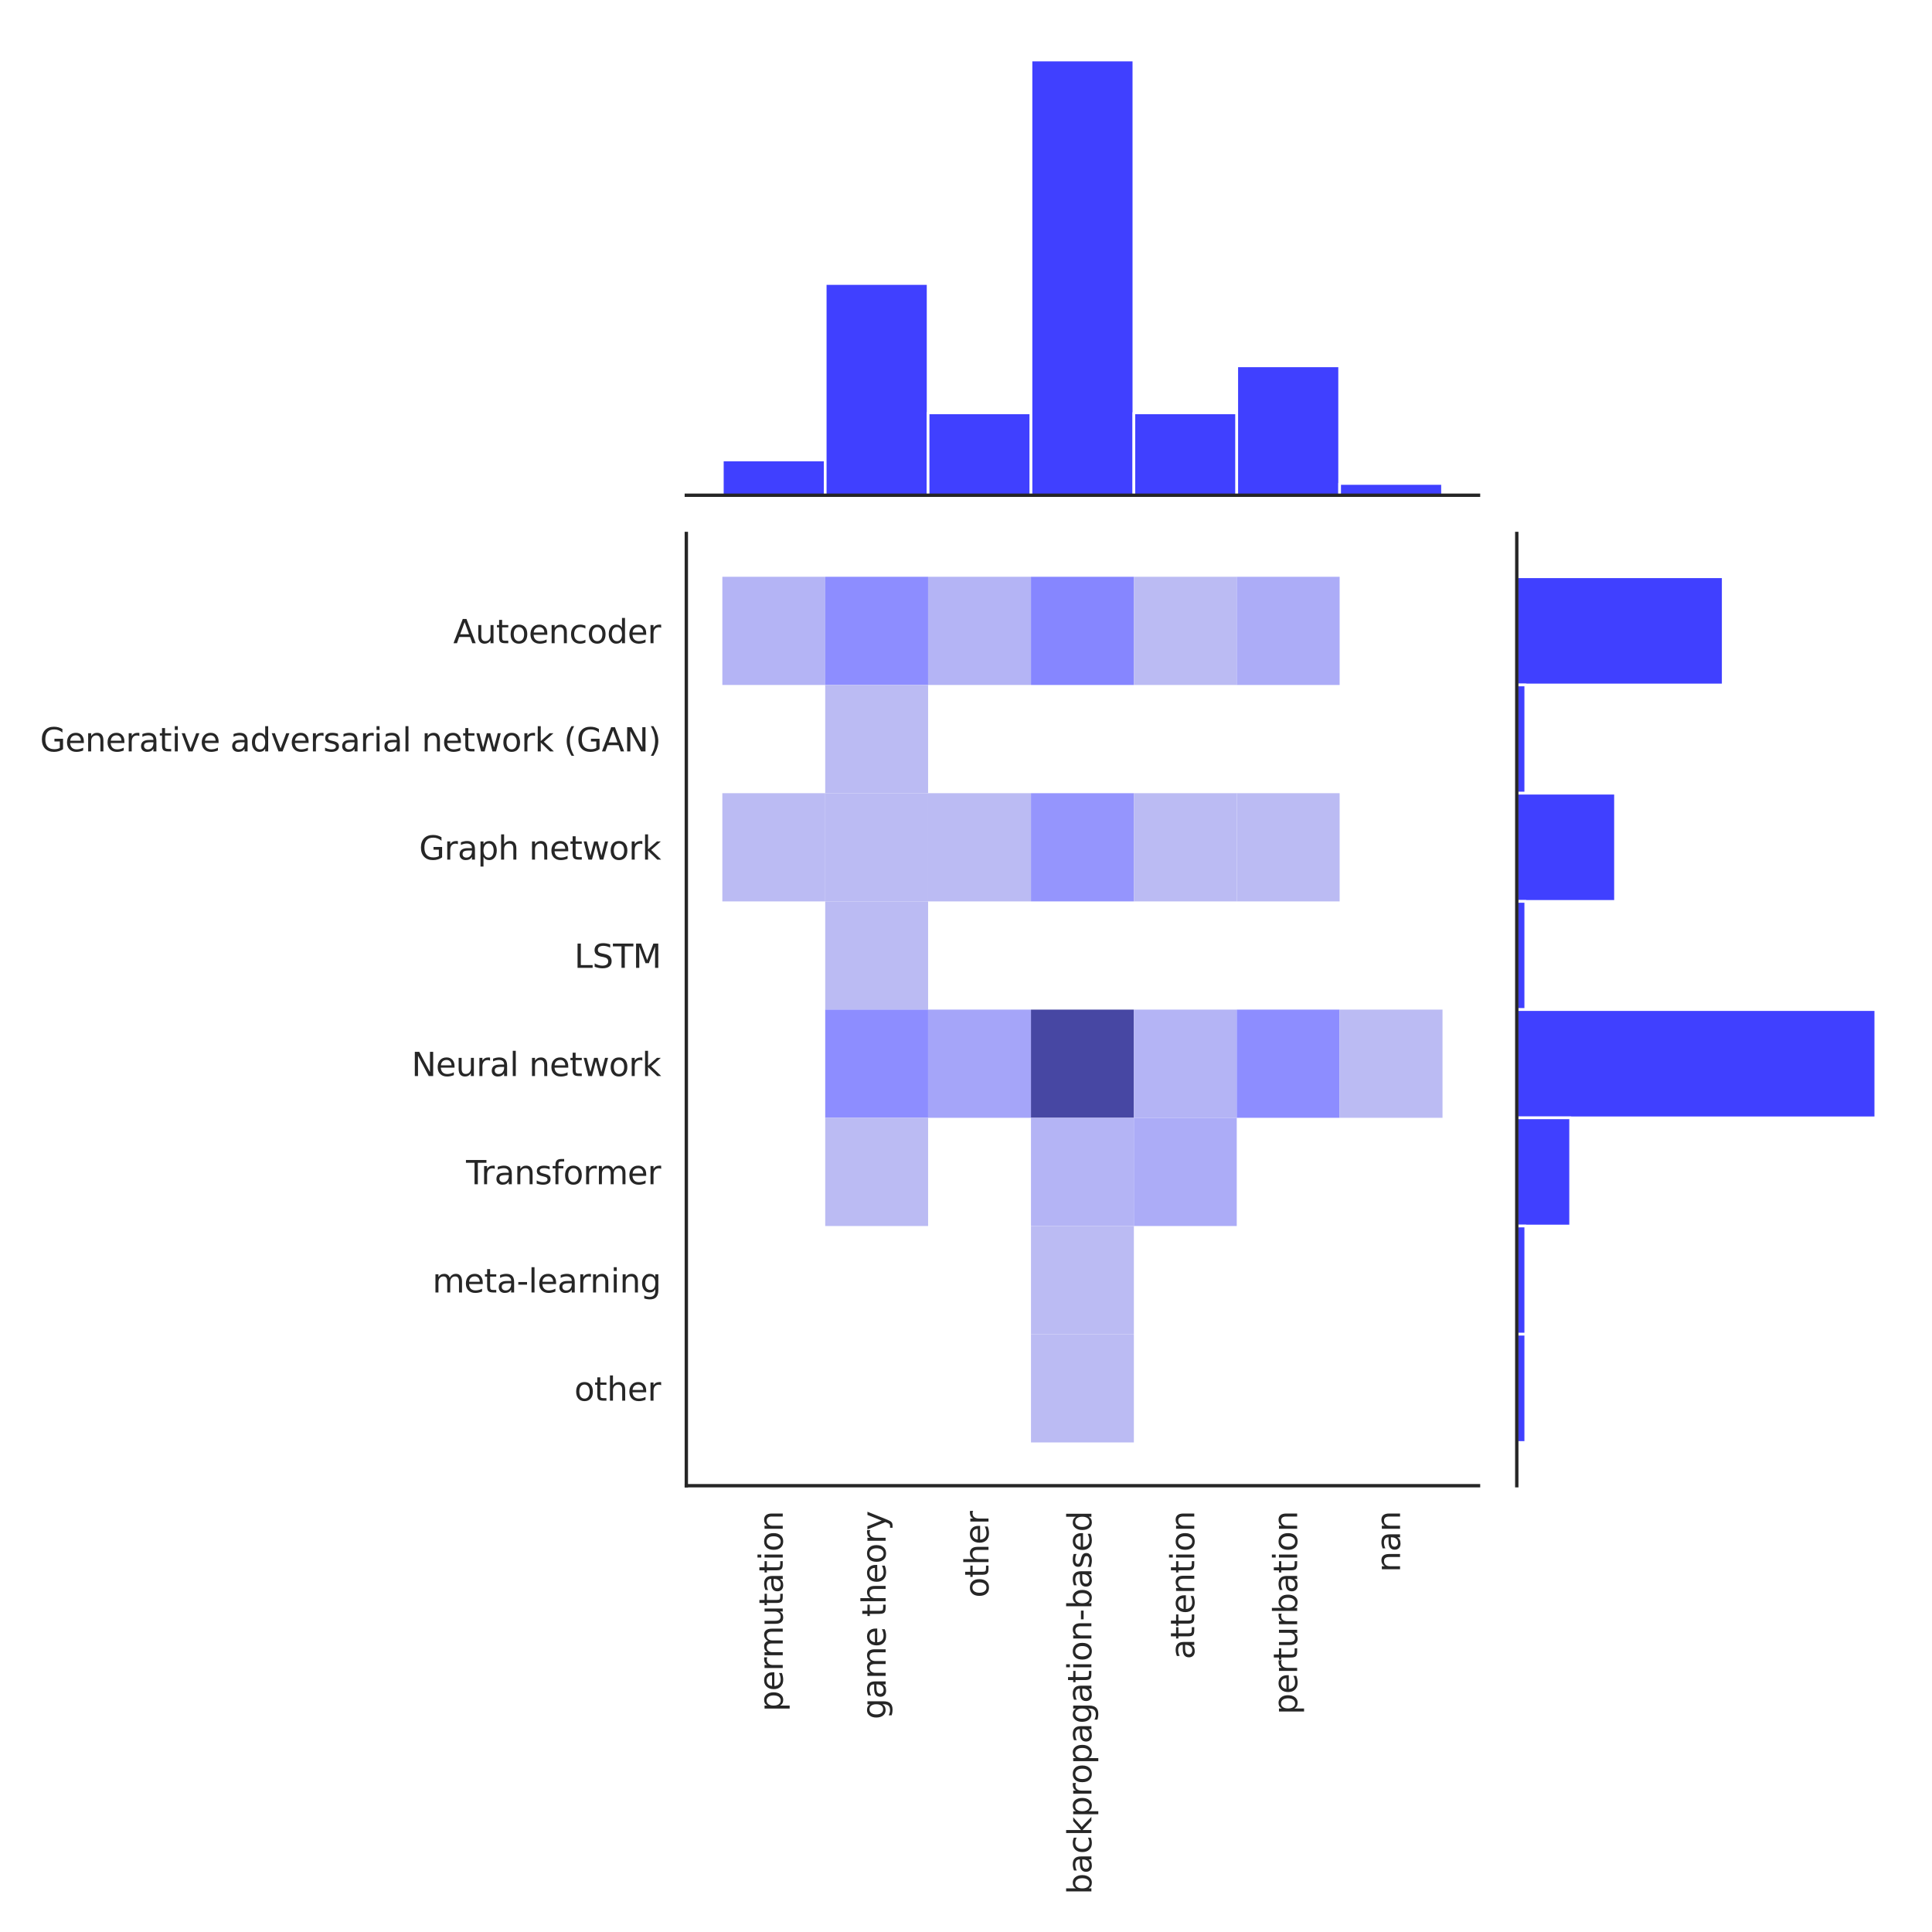 <?xml version="1.0" encoding="utf-8" standalone="no"?>
<!DOCTYPE svg PUBLIC "-//W3C//DTD SVG 1.1//EN"
  "http://www.w3.org/Graphics/SVG/1.1/DTD/svg11.dtd">
<svg xmlns:xlink="http://www.w3.org/1999/xlink" width="720pt" height="720pt" viewBox="0 0 720 720" xmlns="http://www.w3.org/2000/svg" version="1.1">
 <defs>
  <style type="text/css">*{stroke-linejoin: round; stroke-linecap: butt}</style>
 </defs>
 <g id="figure_1">
  <g id="patch_1">
   <path d="M 0 720 
L 720 720 
L 720 0 
L 0 0 
z
" style="fill: #ffffff"/>
  </g>
  <g id="axes_1">
   <g id="patch_2">
    <path d="M 255.776 553.684 
L 551.003 553.684 
L 551.003 198.817 
L 255.776 198.817 
z
" style="fill: #ffffff"/>
   </g>
   <g id="matplotlib.axis_1">
    <g id="xtick_1">
     <g id="text_1">
      <!-- permutation -->
      <g style="fill: #262626" transform="translate(291.705 637.864) rotate(-90) scale(0.121 -0.121)">
       <defs>
        <path id="DejaVuSans-70" d="M 1159 525 
L 1159 -1331 
L 581 -1331 
L 581 3500 
L 1159 3500 
L 1159 2969 
Q 1341 3281 1617 3432 
Q 1894 3584 2278 3584 
Q 2916 3584 3314 3078 
Q 3713 2572 3713 1747 
Q 3713 922 3314 415 
Q 2916 -91 2278 -91 
Q 1894 -91 1617 61 
Q 1341 213 1159 525 
z
M 3116 1747 
Q 3116 2381 2855 2742 
Q 2594 3103 2138 3103 
Q 1681 3103 1420 2742 
Q 1159 2381 1159 1747 
Q 1159 1113 1420 752 
Q 1681 391 2138 391 
Q 2594 391 2855 752 
Q 3116 1113 3116 1747 
z
" transform="scale(0.016)"/>
        <path id="DejaVuSans-65" d="M 3597 1894 
L 3597 1613 
L 953 1613 
Q 991 1019 1311 708 
Q 1631 397 2203 397 
Q 2534 397 2845 478 
Q 3156 559 3463 722 
L 3463 178 
Q 3153 47 2828 -22 
Q 2503 -91 2169 -91 
Q 1331 -91 842 396 
Q 353 884 353 1716 
Q 353 2575 817 3079 
Q 1281 3584 2069 3584 
Q 2775 3584 3186 3129 
Q 3597 2675 3597 1894 
z
M 3022 2063 
Q 3016 2534 2758 2815 
Q 2500 3097 2075 3097 
Q 1594 3097 1305 2825 
Q 1016 2553 972 2059 
L 3022 2063 
z
" transform="scale(0.016)"/>
        <path id="DejaVuSans-72" d="M 2631 2963 
Q 2534 3019 2420 3045 
Q 2306 3072 2169 3072 
Q 1681 3072 1420 2755 
Q 1159 2438 1159 1844 
L 1159 0 
L 581 0 
L 581 3500 
L 1159 3500 
L 1159 2956 
Q 1341 3275 1631 3429 
Q 1922 3584 2338 3584 
Q 2397 3584 2469 3576 
Q 2541 3569 2628 3553 
L 2631 2963 
z
" transform="scale(0.016)"/>
        <path id="DejaVuSans-6d" d="M 3328 2828 
Q 3544 3216 3844 3400 
Q 4144 3584 4550 3584 
Q 5097 3584 5394 3201 
Q 5691 2819 5691 2113 
L 5691 0 
L 5113 0 
L 5113 2094 
Q 5113 2597 4934 2840 
Q 4756 3084 4391 3084 
Q 3944 3084 3684 2787 
Q 3425 2491 3425 1978 
L 3425 0 
L 2847 0 
L 2847 2094 
Q 2847 2600 2669 2842 
Q 2491 3084 2119 3084 
Q 1678 3084 1418 2786 
Q 1159 2488 1159 1978 
L 1159 0 
L 581 0 
L 581 3500 
L 1159 3500 
L 1159 2956 
Q 1356 3278 1631 3431 
Q 1906 3584 2284 3584 
Q 2666 3584 2933 3390 
Q 3200 3197 3328 2828 
z
" transform="scale(0.016)"/>
        <path id="DejaVuSans-75" d="M 544 1381 
L 544 3500 
L 1119 3500 
L 1119 1403 
Q 1119 906 1312 657 
Q 1506 409 1894 409 
Q 2359 409 2629 706 
Q 2900 1003 2900 1516 
L 2900 3500 
L 3475 3500 
L 3475 0 
L 2900 0 
L 2900 538 
Q 2691 219 2414 64 
Q 2138 -91 1772 -91 
Q 1169 -91 856 284 
Q 544 659 544 1381 
z
M 1991 3584 
L 1991 3584 
z
" transform="scale(0.016)"/>
        <path id="DejaVuSans-74" d="M 1172 4494 
L 1172 3500 
L 2356 3500 
L 2356 3053 
L 1172 3053 
L 1172 1153 
Q 1172 725 1289 603 
Q 1406 481 1766 481 
L 2356 481 
L 2356 0 
L 1766 0 
Q 1100 0 847 248 
Q 594 497 594 1153 
L 594 3053 
L 172 3053 
L 172 3500 
L 594 3500 
L 594 4494 
L 1172 4494 
z
" transform="scale(0.016)"/>
        <path id="DejaVuSans-61" d="M 2194 1759 
Q 1497 1759 1228 1600 
Q 959 1441 959 1056 
Q 959 750 1161 570 
Q 1363 391 1709 391 
Q 2188 391 2477 730 
Q 2766 1069 2766 1631 
L 2766 1759 
L 2194 1759 
z
M 3341 1997 
L 3341 0 
L 2766 0 
L 2766 531 
Q 2569 213 2275 61 
Q 1981 -91 1556 -91 
Q 1019 -91 701 211 
Q 384 513 384 1019 
Q 384 1609 779 1909 
Q 1175 2209 1959 2209 
L 2766 2209 
L 2766 2266 
Q 2766 2663 2505 2880 
Q 2244 3097 1772 3097 
Q 1472 3097 1187 3025 
Q 903 2953 641 2809 
L 641 3341 
Q 956 3463 1253 3523 
Q 1550 3584 1831 3584 
Q 2591 3584 2966 3190 
Q 3341 2797 3341 1997 
z
" transform="scale(0.016)"/>
        <path id="DejaVuSans-69" d="M 603 3500 
L 1178 3500 
L 1178 0 
L 603 0 
L 603 3500 
z
M 603 4863 
L 1178 4863 
L 1178 4134 
L 603 4134 
L 603 4863 
z
" transform="scale(0.016)"/>
        <path id="DejaVuSans-6f" d="M 1959 3097 
Q 1497 3097 1228 2736 
Q 959 2375 959 1747 
Q 959 1119 1226 758 
Q 1494 397 1959 397 
Q 2419 397 2687 759 
Q 2956 1122 2956 1747 
Q 2956 2369 2687 2733 
Q 2419 3097 1959 3097 
z
M 1959 3584 
Q 2709 3584 3137 3096 
Q 3566 2609 3566 1747 
Q 3566 888 3137 398 
Q 2709 -91 1959 -91 
Q 1206 -91 779 398 
Q 353 888 353 1747 
Q 353 2609 779 3096 
Q 1206 3584 1959 3584 
z
" transform="scale(0.016)"/>
        <path id="DejaVuSans-6e" d="M 3513 2113 
L 3513 0 
L 2938 0 
L 2938 2094 
Q 2938 2591 2744 2837 
Q 2550 3084 2163 3084 
Q 1697 3084 1428 2787 
Q 1159 2491 1159 1978 
L 1159 0 
L 581 0 
L 581 3500 
L 1159 3500 
L 1159 2956 
Q 1366 3272 1645 3428 
Q 1925 3584 2291 3584 
Q 2894 3584 3203 3211 
Q 3513 2838 3513 2113 
z
" transform="scale(0.016)"/>
       </defs>
       <use xlink:href="#DejaVuSans-70"/>
       <use xlink:href="#DejaVuSans-65" x="63.477"/>
       <use xlink:href="#DejaVuSans-72" x="125"/>
       <use xlink:href="#DejaVuSans-6d" x="164.363"/>
       <use xlink:href="#DejaVuSans-75" x="261.775"/>
       <use xlink:href="#DejaVuSans-74" x="325.154"/>
       <use xlink:href="#DejaVuSans-61" x="364.363"/>
       <use xlink:href="#DejaVuSans-74" x="425.643"/>
       <use xlink:href="#DejaVuSans-69" x="464.852"/>
       <use xlink:href="#DejaVuSans-6f" x="492.635"/>
       <use xlink:href="#DejaVuSans-6e" x="553.816"/>
      </g>
     </g>
    </g>
    <g id="xtick_2">
     <g id="text_2">
      <!-- game theory -->
      <g style="fill: #262626" transform="translate(330.046 640.754) rotate(-90) scale(0.121 -0.121)">
       <defs>
        <path id="DejaVuSans-67" d="M 2906 1791 
Q 2906 2416 2648 2759 
Q 2391 3103 1925 3103 
Q 1463 3103 1205 2759 
Q 947 2416 947 1791 
Q 947 1169 1205 825 
Q 1463 481 1925 481 
Q 2391 481 2648 825 
Q 2906 1169 2906 1791 
z
M 3481 434 
Q 3481 -459 3084 -895 
Q 2688 -1331 1869 -1331 
Q 1566 -1331 1297 -1286 
Q 1028 -1241 775 -1147 
L 775 -588 
Q 1028 -725 1275 -790 
Q 1522 -856 1778 -856 
Q 2344 -856 2625 -561 
Q 2906 -266 2906 331 
L 2906 616 
Q 2728 306 2450 153 
Q 2172 0 1784 0 
Q 1141 0 747 490 
Q 353 981 353 1791 
Q 353 2603 747 3093 
Q 1141 3584 1784 3584 
Q 2172 3584 2450 3431 
Q 2728 3278 2906 2969 
L 2906 3500 
L 3481 3500 
L 3481 434 
z
" transform="scale(0.016)"/>
        <path id="DejaVuSans-20" transform="scale(0.016)"/>
        <path id="DejaVuSans-68" d="M 3513 2113 
L 3513 0 
L 2938 0 
L 2938 2094 
Q 2938 2591 2744 2837 
Q 2550 3084 2163 3084 
Q 1697 3084 1428 2787 
Q 1159 2491 1159 1978 
L 1159 0 
L 581 0 
L 581 4863 
L 1159 4863 
L 1159 2956 
Q 1366 3272 1645 3428 
Q 1925 3584 2291 3584 
Q 2894 3584 3203 3211 
Q 3513 2838 3513 2113 
z
" transform="scale(0.016)"/>
        <path id="DejaVuSans-79" d="M 2059 -325 
Q 1816 -950 1584 -1140 
Q 1353 -1331 966 -1331 
L 506 -1331 
L 506 -850 
L 844 -850 
Q 1081 -850 1212 -737 
Q 1344 -625 1503 -206 
L 1606 56 
L 191 3500 
L 800 3500 
L 1894 763 
L 2988 3500 
L 3597 3500 
L 2059 -325 
z
" transform="scale(0.016)"/>
       </defs>
       <use xlink:href="#DejaVuSans-67"/>
       <use xlink:href="#DejaVuSans-61" x="63.477"/>
       <use xlink:href="#DejaVuSans-6d" x="124.756"/>
       <use xlink:href="#DejaVuSans-65" x="222.168"/>
       <use xlink:href="#DejaVuSans-20" x="283.691"/>
       <use xlink:href="#DejaVuSans-74" x="315.479"/>
       <use xlink:href="#DejaVuSans-68" x="354.688"/>
       <use xlink:href="#DejaVuSans-65" x="418.066"/>
       <use xlink:href="#DejaVuSans-6f" x="479.59"/>
       <use xlink:href="#DejaVuSans-72" x="540.771"/>
       <use xlink:href="#DejaVuSans-79" x="581.885"/>
      </g>
     </g>
    </g>
    <g id="xtick_3">
     <g id="text_3">
      <!-- other -->
      <g style="fill: #262626" transform="translate(368.387 595.419) rotate(-90) scale(0.121 -0.121)">
       <use xlink:href="#DejaVuSans-6f"/>
       <use xlink:href="#DejaVuSans-74" x="61.182"/>
       <use xlink:href="#DejaVuSans-68" x="100.391"/>
       <use xlink:href="#DejaVuSans-65" x="163.77"/>
       <use xlink:href="#DejaVuSans-72" x="225.293"/>
      </g>
     </g>
    </g>
    <g id="xtick_4">
     <g id="text_4">
      <!-- backpropagation-based -->
      <g style="fill: #262626" transform="translate(406.728 705.99) rotate(-90) scale(0.121 -0.121)">
       <defs>
        <path id="DejaVuSans-62" d="M 3116 1747 
Q 3116 2381 2855 2742 
Q 2594 3103 2138 3103 
Q 1681 3103 1420 2742 
Q 1159 2381 1159 1747 
Q 1159 1113 1420 752 
Q 1681 391 2138 391 
Q 2594 391 2855 752 
Q 3116 1113 3116 1747 
z
M 1159 2969 
Q 1341 3281 1617 3432 
Q 1894 3584 2278 3584 
Q 2916 3584 3314 3078 
Q 3713 2572 3713 1747 
Q 3713 922 3314 415 
Q 2916 -91 2278 -91 
Q 1894 -91 1617 61 
Q 1341 213 1159 525 
L 1159 0 
L 581 0 
L 581 4863 
L 1159 4863 
L 1159 2969 
z
" transform="scale(0.016)"/>
        <path id="DejaVuSans-63" d="M 3122 3366 
L 3122 2828 
Q 2878 2963 2633 3030 
Q 2388 3097 2138 3097 
Q 1578 3097 1268 2742 
Q 959 2388 959 1747 
Q 959 1106 1268 751 
Q 1578 397 2138 397 
Q 2388 397 2633 464 
Q 2878 531 3122 666 
L 3122 134 
Q 2881 22 2623 -34 
Q 2366 -91 2075 -91 
Q 1284 -91 818 406 
Q 353 903 353 1747 
Q 353 2603 823 3093 
Q 1294 3584 2113 3584 
Q 2378 3584 2631 3529 
Q 2884 3475 3122 3366 
z
" transform="scale(0.016)"/>
        <path id="DejaVuSans-6b" d="M 581 4863 
L 1159 4863 
L 1159 1991 
L 2875 3500 
L 3609 3500 
L 1753 1863 
L 3688 0 
L 2938 0 
L 1159 1709 
L 1159 0 
L 581 0 
L 581 4863 
z
" transform="scale(0.016)"/>
        <path id="DejaVuSans-2d" d="M 313 2009 
L 1997 2009 
L 1997 1497 
L 313 1497 
L 313 2009 
z
" transform="scale(0.016)"/>
        <path id="DejaVuSans-73" d="M 2834 3397 
L 2834 2853 
Q 2591 2978 2328 3040 
Q 2066 3103 1784 3103 
Q 1356 3103 1142 2972 
Q 928 2841 928 2578 
Q 928 2378 1081 2264 
Q 1234 2150 1697 2047 
L 1894 2003 
Q 2506 1872 2764 1633 
Q 3022 1394 3022 966 
Q 3022 478 2636 193 
Q 2250 -91 1575 -91 
Q 1294 -91 989 -36 
Q 684 19 347 128 
L 347 722 
Q 666 556 975 473 
Q 1284 391 1588 391 
Q 1994 391 2212 530 
Q 2431 669 2431 922 
Q 2431 1156 2273 1281 
Q 2116 1406 1581 1522 
L 1381 1569 
Q 847 1681 609 1914 
Q 372 2147 372 2553 
Q 372 3047 722 3315 
Q 1072 3584 1716 3584 
Q 2034 3584 2315 3537 
Q 2597 3491 2834 3397 
z
" transform="scale(0.016)"/>
        <path id="DejaVuSans-64" d="M 2906 2969 
L 2906 4863 
L 3481 4863 
L 3481 0 
L 2906 0 
L 2906 525 
Q 2725 213 2448 61 
Q 2172 -91 1784 -91 
Q 1150 -91 751 415 
Q 353 922 353 1747 
Q 353 2572 751 3078 
Q 1150 3584 1784 3584 
Q 2172 3584 2448 3432 
Q 2725 3281 2906 2969 
z
M 947 1747 
Q 947 1113 1208 752 
Q 1469 391 1925 391 
Q 2381 391 2643 752 
Q 2906 1113 2906 1747 
Q 2906 2381 2643 2742 
Q 2381 3103 1925 3103 
Q 1469 3103 1208 2742 
Q 947 2381 947 1747 
z
" transform="scale(0.016)"/>
       </defs>
       <use xlink:href="#DejaVuSans-62"/>
       <use xlink:href="#DejaVuSans-61" x="63.477"/>
       <use xlink:href="#DejaVuSans-63" x="124.756"/>
       <use xlink:href="#DejaVuSans-6b" x="179.736"/>
       <use xlink:href="#DejaVuSans-70" x="237.646"/>
       <use xlink:href="#DejaVuSans-72" x="301.123"/>
       <use xlink:href="#DejaVuSans-6f" x="339.986"/>
       <use xlink:href="#DejaVuSans-70" x="401.168"/>
       <use xlink:href="#DejaVuSans-61" x="464.645"/>
       <use xlink:href="#DejaVuSans-67" x="525.924"/>
       <use xlink:href="#DejaVuSans-61" x="589.4"/>
       <use xlink:href="#DejaVuSans-74" x="650.68"/>
       <use xlink:href="#DejaVuSans-69" x="689.889"/>
       <use xlink:href="#DejaVuSans-6f" x="717.672"/>
       <use xlink:href="#DejaVuSans-6e" x="778.854"/>
       <use xlink:href="#DejaVuSans-2d" x="842.232"/>
       <use xlink:href="#DejaVuSans-62" x="878.316"/>
       <use xlink:href="#DejaVuSans-61" x="941.793"/>
       <use xlink:href="#DejaVuSans-73" x="1003.072"/>
       <use xlink:href="#DejaVuSans-65" x="1055.172"/>
       <use xlink:href="#DejaVuSans-64" x="1116.695"/>
      </g>
     </g>
    </g>
    <g id="xtick_5">
     <g id="text_5">
      <!-- attention -->
      <g style="fill: #262626" transform="translate(445.069 618.377) rotate(-90) scale(0.121 -0.121)">
       <use xlink:href="#DejaVuSans-61"/>
       <use xlink:href="#DejaVuSans-74" x="61.279"/>
       <use xlink:href="#DejaVuSans-74" x="100.488"/>
       <use xlink:href="#DejaVuSans-65" x="139.697"/>
       <use xlink:href="#DejaVuSans-6e" x="201.221"/>
       <use xlink:href="#DejaVuSans-74" x="264.6"/>
       <use xlink:href="#DejaVuSans-69" x="303.809"/>
       <use xlink:href="#DejaVuSans-6f" x="331.592"/>
       <use xlink:href="#DejaVuSans-6e" x="392.773"/>
      </g>
     </g>
    </g>
    <g id="xtick_6">
     <g id="text_6">
      <!-- perturbation -->
      <g style="fill: #262626" transform="translate(483.41 638.945) rotate(-90) scale(0.121 -0.121)">
       <use xlink:href="#DejaVuSans-70"/>
       <use xlink:href="#DejaVuSans-65" x="63.477"/>
       <use xlink:href="#DejaVuSans-72" x="125"/>
       <use xlink:href="#DejaVuSans-74" x="166.113"/>
       <use xlink:href="#DejaVuSans-75" x="205.322"/>
       <use xlink:href="#DejaVuSans-72" x="268.701"/>
       <use xlink:href="#DejaVuSans-62" x="309.814"/>
       <use xlink:href="#DejaVuSans-61" x="373.291"/>
       <use xlink:href="#DejaVuSans-74" x="434.57"/>
       <use xlink:href="#DejaVuSans-69" x="473.779"/>
       <use xlink:href="#DejaVuSans-6f" x="501.562"/>
       <use xlink:href="#DejaVuSans-6e" x="562.744"/>
      </g>
     </g>
    </g>
    <g id="xtick_7">
     <g id="text_7">
      <!-- nan -->
      <g style="fill: #262626" transform="translate(521.752 585.936) rotate(-90) scale(0.121 -0.121)">
       <use xlink:href="#DejaVuSans-6e"/>
       <use xlink:href="#DejaVuSans-61" x="63.379"/>
       <use xlink:href="#DejaVuSans-6e" x="124.658"/>
      </g>
     </g>
    </g>
   </g>
   <g id="matplotlib.axis_2">
    <g id="ytick_1">
     <g id="text_8">
      <!-- Autoencoder -->
      <g style="fill: #262626" transform="translate(168.912 239.708) scale(0.121 -0.121)">
       <defs>
        <path id="DejaVuSans-41" d="M 2188 4044 
L 1331 1722 
L 3047 1722 
L 2188 4044 
z
M 1831 4666 
L 2547 4666 
L 4325 0 
L 3669 0 
L 3244 1197 
L 1141 1197 
L 716 0 
L 50 0 
L 1831 4666 
z
" transform="scale(0.016)"/>
       </defs>
       <use xlink:href="#DejaVuSans-41"/>
       <use xlink:href="#DejaVuSans-75" x="68.408"/>
       <use xlink:href="#DejaVuSans-74" x="131.787"/>
       <use xlink:href="#DejaVuSans-6f" x="170.996"/>
       <use xlink:href="#DejaVuSans-65" x="232.178"/>
       <use xlink:href="#DejaVuSans-6e" x="293.701"/>
       <use xlink:href="#DejaVuSans-63" x="357.08"/>
       <use xlink:href="#DejaVuSans-6f" x="412.061"/>
       <use xlink:href="#DejaVuSans-64" x="473.242"/>
       <use xlink:href="#DejaVuSans-65" x="536.719"/>
       <use xlink:href="#DejaVuSans-72" x="598.242"/>
      </g>
     </g>
    </g>
    <g id="ytick_2">
     <g id="text_9">
      <!-- Generative adversarial network (GAN) -->
      <g style="fill: #262626" transform="translate(14.911 280.033) scale(0.121 -0.121)">
       <defs>
        <path id="DejaVuSans-47" d="M 3809 666 
L 3809 1919 
L 2778 1919 
L 2778 2438 
L 4434 2438 
L 4434 434 
Q 4069 175 3628 42 
Q 3188 -91 2688 -91 
Q 1594 -91 976 548 
Q 359 1188 359 2328 
Q 359 3472 976 4111 
Q 1594 4750 2688 4750 
Q 3144 4750 3555 4637 
Q 3966 4525 4313 4306 
L 4313 3634 
Q 3963 3931 3569 4081 
Q 3175 4231 2741 4231 
Q 1884 4231 1454 3753 
Q 1025 3275 1025 2328 
Q 1025 1384 1454 906 
Q 1884 428 2741 428 
Q 3075 428 3337 486 
Q 3600 544 3809 666 
z
" transform="scale(0.016)"/>
        <path id="DejaVuSans-76" d="M 191 3500 
L 800 3500 
L 1894 563 
L 2988 3500 
L 3597 3500 
L 2284 0 
L 1503 0 
L 191 3500 
z
" transform="scale(0.016)"/>
        <path id="DejaVuSans-6c" d="M 603 4863 
L 1178 4863 
L 1178 0 
L 603 0 
L 603 4863 
z
" transform="scale(0.016)"/>
        <path id="DejaVuSans-77" d="M 269 3500 
L 844 3500 
L 1563 769 
L 2278 3500 
L 2956 3500 
L 3675 769 
L 4391 3500 
L 4966 3500 
L 4050 0 
L 3372 0 
L 2619 2869 
L 1863 0 
L 1184 0 
L 269 3500 
z
" transform="scale(0.016)"/>
        <path id="DejaVuSans-28" d="M 1984 4856 
Q 1566 4138 1362 3434 
Q 1159 2731 1159 2009 
Q 1159 1288 1364 580 
Q 1569 -128 1984 -844 
L 1484 -844 
Q 1016 -109 783 600 
Q 550 1309 550 2009 
Q 550 2706 781 3412 
Q 1013 4119 1484 4856 
L 1984 4856 
z
" transform="scale(0.016)"/>
        <path id="DejaVuSans-4e" d="M 628 4666 
L 1478 4666 
L 3547 763 
L 3547 4666 
L 4159 4666 
L 4159 0 
L 3309 0 
L 1241 3903 
L 1241 0 
L 628 0 
L 628 4666 
z
" transform="scale(0.016)"/>
        <path id="DejaVuSans-29" d="M 513 4856 
L 1013 4856 
Q 1481 4119 1714 3412 
Q 1947 2706 1947 2009 
Q 1947 1309 1714 600 
Q 1481 -109 1013 -844 
L 513 -844 
Q 928 -128 1133 580 
Q 1338 1288 1338 2009 
Q 1338 2731 1133 3434 
Q 928 4138 513 4856 
z
" transform="scale(0.016)"/>
       </defs>
       <use xlink:href="#DejaVuSans-47"/>
       <use xlink:href="#DejaVuSans-65" x="77.49"/>
       <use xlink:href="#DejaVuSans-6e" x="139.014"/>
       <use xlink:href="#DejaVuSans-65" x="202.393"/>
       <use xlink:href="#DejaVuSans-72" x="263.916"/>
       <use xlink:href="#DejaVuSans-61" x="305.029"/>
       <use xlink:href="#DejaVuSans-74" x="366.309"/>
       <use xlink:href="#DejaVuSans-69" x="405.518"/>
       <use xlink:href="#DejaVuSans-76" x="433.301"/>
       <use xlink:href="#DejaVuSans-65" x="492.48"/>
       <use xlink:href="#DejaVuSans-20" x="554.004"/>
       <use xlink:href="#DejaVuSans-61" x="585.791"/>
       <use xlink:href="#DejaVuSans-64" x="647.07"/>
       <use xlink:href="#DejaVuSans-76" x="710.547"/>
       <use xlink:href="#DejaVuSans-65" x="769.727"/>
       <use xlink:href="#DejaVuSans-72" x="831.25"/>
       <use xlink:href="#DejaVuSans-73" x="872.363"/>
       <use xlink:href="#DejaVuSans-61" x="924.463"/>
       <use xlink:href="#DejaVuSans-72" x="985.742"/>
       <use xlink:href="#DejaVuSans-69" x="1026.855"/>
       <use xlink:href="#DejaVuSans-61" x="1054.639"/>
       <use xlink:href="#DejaVuSans-6c" x="1115.918"/>
       <use xlink:href="#DejaVuSans-20" x="1143.701"/>
       <use xlink:href="#DejaVuSans-6e" x="1175.488"/>
       <use xlink:href="#DejaVuSans-65" x="1238.867"/>
       <use xlink:href="#DejaVuSans-74" x="1300.391"/>
       <use xlink:href="#DejaVuSans-77" x="1339.6"/>
       <use xlink:href="#DejaVuSans-6f" x="1421.387"/>
       <use xlink:href="#DejaVuSans-72" x="1482.568"/>
       <use xlink:href="#DejaVuSans-6b" x="1523.682"/>
       <use xlink:href="#DejaVuSans-20" x="1581.592"/>
       <use xlink:href="#DejaVuSans-28" x="1613.379"/>
       <use xlink:href="#DejaVuSans-47" x="1652.393"/>
       <use xlink:href="#DejaVuSans-41" x="1729.883"/>
       <use xlink:href="#DejaVuSans-4e" x="1798.291"/>
       <use xlink:href="#DejaVuSans-29" x="1873.096"/>
      </g>
     </g>
    </g>
    <g id="ytick_3">
     <g id="text_10">
      <!-- Graph network -->
      <g style="fill: #262626" transform="translate(156.178 320.359) scale(0.121 -0.121)">
       <use xlink:href="#DejaVuSans-47"/>
       <use xlink:href="#DejaVuSans-72" x="77.49"/>
       <use xlink:href="#DejaVuSans-61" x="118.604"/>
       <use xlink:href="#DejaVuSans-70" x="179.883"/>
       <use xlink:href="#DejaVuSans-68" x="243.359"/>
       <use xlink:href="#DejaVuSans-20" x="306.738"/>
       <use xlink:href="#DejaVuSans-6e" x="338.525"/>
       <use xlink:href="#DejaVuSans-65" x="401.904"/>
       <use xlink:href="#DejaVuSans-74" x="463.428"/>
       <use xlink:href="#DejaVuSans-77" x="502.637"/>
       <use xlink:href="#DejaVuSans-6f" x="584.424"/>
       <use xlink:href="#DejaVuSans-72" x="645.605"/>
       <use xlink:href="#DejaVuSans-6b" x="686.719"/>
      </g>
     </g>
    </g>
    <g id="ytick_4">
     <g id="text_11">
      <!-- LSTM -->
      <g style="fill: #262626" transform="translate(214.022 360.685) scale(0.121 -0.121)">
       <defs>
        <path id="DejaVuSans-4c" d="M 628 4666 
L 1259 4666 
L 1259 531 
L 3531 531 
L 3531 0 
L 628 0 
L 628 4666 
z
" transform="scale(0.016)"/>
        <path id="DejaVuSans-53" d="M 3425 4513 
L 3425 3897 
Q 3066 4069 2747 4153 
Q 2428 4238 2131 4238 
Q 1616 4238 1336 4038 
Q 1056 3838 1056 3469 
Q 1056 3159 1242 3001 
Q 1428 2844 1947 2747 
L 2328 2669 
Q 3034 2534 3370 2195 
Q 3706 1856 3706 1288 
Q 3706 609 3251 259 
Q 2797 -91 1919 -91 
Q 1588 -91 1214 -16 
Q 841 59 441 206 
L 441 856 
Q 825 641 1194 531 
Q 1563 422 1919 422 
Q 2459 422 2753 634 
Q 3047 847 3047 1241 
Q 3047 1584 2836 1778 
Q 2625 1972 2144 2069 
L 1759 2144 
Q 1053 2284 737 2584 
Q 422 2884 422 3419 
Q 422 4038 858 4394 
Q 1294 4750 2059 4750 
Q 2388 4750 2728 4690 
Q 3069 4631 3425 4513 
z
" transform="scale(0.016)"/>
        <path id="DejaVuSans-54" d="M -19 4666 
L 3928 4666 
L 3928 4134 
L 2272 4134 
L 2272 0 
L 1638 0 
L 1638 4134 
L -19 4134 
L -19 4666 
z
" transform="scale(0.016)"/>
        <path id="DejaVuSans-4d" d="M 628 4666 
L 1569 4666 
L 2759 1491 
L 3956 4666 
L 4897 4666 
L 4897 0 
L 4281 0 
L 4281 4097 
L 3078 897 
L 2444 897 
L 1241 4097 
L 1241 0 
L 628 0 
L 628 4666 
z
" transform="scale(0.016)"/>
       </defs>
       <use xlink:href="#DejaVuSans-4c"/>
       <use xlink:href="#DejaVuSans-53" x="55.713"/>
       <use xlink:href="#DejaVuSans-54" x="119.189"/>
       <use xlink:href="#DejaVuSans-4d" x="180.273"/>
      </g>
     </g>
    </g>
    <g id="ytick_5">
     <g id="text_12">
      <!-- Neural network -->
      <g style="fill: #262626" transform="translate(153.376 401.011) scale(0.121 -0.121)">
       <use xlink:href="#DejaVuSans-4e"/>
       <use xlink:href="#DejaVuSans-65" x="74.805"/>
       <use xlink:href="#DejaVuSans-75" x="136.328"/>
       <use xlink:href="#DejaVuSans-72" x="199.707"/>
       <use xlink:href="#DejaVuSans-61" x="240.82"/>
       <use xlink:href="#DejaVuSans-6c" x="302.1"/>
       <use xlink:href="#DejaVuSans-20" x="329.883"/>
       <use xlink:href="#DejaVuSans-6e" x="361.67"/>
       <use xlink:href="#DejaVuSans-65" x="425.049"/>
       <use xlink:href="#DejaVuSans-74" x="486.572"/>
       <use xlink:href="#DejaVuSans-77" x="525.781"/>
       <use xlink:href="#DejaVuSans-6f" x="607.568"/>
       <use xlink:href="#DejaVuSans-72" x="668.75"/>
       <use xlink:href="#DejaVuSans-6b" x="709.863"/>
      </g>
     </g>
    </g>
    <g id="ytick_6">
     <g id="text_13">
      <!-- Transformer -->
      <g style="fill: #262626" transform="translate(173.678 441.336) scale(0.121 -0.121)">
       <defs>
        <path id="DejaVuSans-66" d="M 2375 4863 
L 2375 4384 
L 1825 4384 
Q 1516 4384 1395 4259 
Q 1275 4134 1275 3809 
L 1275 3500 
L 2222 3500 
L 2222 3053 
L 1275 3053 
L 1275 0 
L 697 0 
L 697 3053 
L 147 3053 
L 147 3500 
L 697 3500 
L 697 3744 
Q 697 4328 969 4595 
Q 1241 4863 1831 4863 
L 2375 4863 
z
" transform="scale(0.016)"/>
       </defs>
       <use xlink:href="#DejaVuSans-54"/>
       <use xlink:href="#DejaVuSans-72" x="46.334"/>
       <use xlink:href="#DejaVuSans-61" x="87.447"/>
       <use xlink:href="#DejaVuSans-6e" x="148.727"/>
       <use xlink:href="#DejaVuSans-73" x="212.105"/>
       <use xlink:href="#DejaVuSans-66" x="264.205"/>
       <use xlink:href="#DejaVuSans-6f" x="299.41"/>
       <use xlink:href="#DejaVuSans-72" x="360.592"/>
       <use xlink:href="#DejaVuSans-6d" x="399.955"/>
       <use xlink:href="#DejaVuSans-65" x="497.367"/>
       <use xlink:href="#DejaVuSans-72" x="558.891"/>
      </g>
     </g>
    </g>
    <g id="ytick_7">
     <g id="text_14">
      <!-- meta-learning -->
      <g style="fill: #262626" transform="translate(161.156 481.662) scale(0.121 -0.121)">
       <use xlink:href="#DejaVuSans-6d"/>
       <use xlink:href="#DejaVuSans-65" x="97.412"/>
       <use xlink:href="#DejaVuSans-74" x="158.936"/>
       <use xlink:href="#DejaVuSans-61" x="198.145"/>
       <use xlink:href="#DejaVuSans-2d" x="259.424"/>
       <use xlink:href="#DejaVuSans-6c" x="295.508"/>
       <use xlink:href="#DejaVuSans-65" x="323.291"/>
       <use xlink:href="#DejaVuSans-61" x="384.814"/>
       <use xlink:href="#DejaVuSans-72" x="446.094"/>
       <use xlink:href="#DejaVuSans-6e" x="485.457"/>
       <use xlink:href="#DejaVuSans-69" x="548.836"/>
       <use xlink:href="#DejaVuSans-6e" x="576.619"/>
       <use xlink:href="#DejaVuSans-67" x="639.998"/>
      </g>
     </g>
    </g>
    <g id="ytick_8">
     <g id="text_15">
      <!-- other -->
      <g style="fill: #262626" transform="translate(214.041 521.988) scale(0.121 -0.121)">
       <use xlink:href="#DejaVuSans-6f"/>
       <use xlink:href="#DejaVuSans-74" x="61.182"/>
       <use xlink:href="#DejaVuSans-68" x="100.391"/>
       <use xlink:href="#DejaVuSans-65" x="163.77"/>
       <use xlink:href="#DejaVuSans-72" x="225.293"/>
      </g>
     </g>
    </g>
   </g>
   <g id="QuadMesh_1">
    <path d="M 269.195 214.948 
L 307.537 214.948 
L 307.537 255.273 
L 269.195 255.273 
L 269.195 214.948 
" clip-path="url(#pb965fce99d)" style="fill: #b4b4f5"/>
    <path d="M 307.537 214.948 
L 345.878 214.948 
L 345.878 255.273 
L 307.537 255.273 
L 307.537 214.948 
" clip-path="url(#pb965fce99d)" style="fill: #8d8dff"/>
    <path d="M 345.878 214.948 
L 384.219 214.948 
L 384.219 255.273 
L 345.878 255.273 
L 345.878 214.948 
" clip-path="url(#pb965fce99d)" style="fill: #b4b4f5"/>
    <path d="M 384.219 214.948 
L 422.56 214.948 
L 422.56 255.273 
L 384.219 255.273 
L 384.219 214.948 
" clip-path="url(#pb965fce99d)" style="fill: #8686ff"/>
    <path d="M 422.56 214.948 
L 460.901 214.948 
L 460.901 255.273 
L 422.56 255.273 
L 422.56 214.948 
" clip-path="url(#pb965fce99d)" style="fill: #bbbbf3"/>
    <path d="M 460.901 214.948 
L 499.242 214.948 
L 499.242 255.273 
L 460.901 255.273 
L 460.901 214.948 
" clip-path="url(#pb965fce99d)" style="fill: #acacf7"/>
    <path d="M 499.242 214.948 
L 537.583 214.948 
L 537.583 255.273 
L 499.242 255.273 
L 499.242 214.948 
" clip-path="url(#pb965fce99d)" style="fill: none"/>
    <path d="M 269.195 255.273 
L 307.537 255.273 
L 307.537 295.599 
L 269.195 295.599 
L 269.195 255.273 
" clip-path="url(#pb965fce99d)" style="fill: none"/>
    <path d="M 307.537 255.273 
L 345.878 255.273 
L 345.878 295.599 
L 307.537 295.599 
L 307.537 255.273 
" clip-path="url(#pb965fce99d)" style="fill: #bbbbf3"/>
    <path d="M 345.878 255.273 
L 384.219 255.273 
L 384.219 295.599 
L 345.878 295.599 
L 345.878 255.273 
" clip-path="url(#pb965fce99d)" style="fill: none"/>
    <path d="M 384.219 255.273 
L 422.56 255.273 
L 422.56 295.599 
L 384.219 295.599 
L 384.219 255.273 
" clip-path="url(#pb965fce99d)" style="fill: none"/>
    <path d="M 422.56 255.273 
L 460.901 255.273 
L 460.901 295.599 
L 422.56 295.599 
L 422.56 255.273 
" clip-path="url(#pb965fce99d)" style="fill: none"/>
    <path d="M 460.901 255.273 
L 499.242 255.273 
L 499.242 295.599 
L 460.901 295.599 
L 460.901 255.273 
" clip-path="url(#pb965fce99d)" style="fill: none"/>
    <path d="M 499.242 255.273 
L 537.583 255.273 
L 537.583 295.599 
L 499.242 295.599 
L 499.242 255.273 
" clip-path="url(#pb965fce99d)" style="fill: none"/>
    <path d="M 269.195 295.599 
L 307.537 295.599 
L 307.537 335.925 
L 269.195 335.925 
L 269.195 295.599 
" clip-path="url(#pb965fce99d)" style="fill: #bbbbf3"/>
    <path d="M 307.537 295.599 
L 345.878 295.599 
L 345.878 335.925 
L 307.537 335.925 
L 307.537 295.599 
" clip-path="url(#pb965fce99d)" style="fill: #bbbbf3"/>
    <path d="M 345.878 295.599 
L 384.219 295.599 
L 384.219 335.925 
L 345.878 335.925 
L 345.878 295.599 
" clip-path="url(#pb965fce99d)" style="fill: #bbbbf3"/>
    <path d="M 384.219 295.599 
L 422.56 295.599 
L 422.56 335.925 
L 384.219 335.925 
L 384.219 295.599 
" clip-path="url(#pb965fce99d)" style="fill: #9595fd"/>
    <path d="M 422.56 295.599 
L 460.901 295.599 
L 460.901 335.925 
L 422.56 335.925 
L 422.56 295.599 
" clip-path="url(#pb965fce99d)" style="fill: #bbbbf3"/>
    <path d="M 460.901 295.599 
L 499.242 295.599 
L 499.242 335.925 
L 460.901 335.925 
L 460.901 295.599 
" clip-path="url(#pb965fce99d)" style="fill: #bbbbf3"/>
    <path d="M 499.242 295.599 
L 537.583 295.599 
L 537.583 335.925 
L 499.242 335.925 
L 499.242 295.599 
" clip-path="url(#pb965fce99d)" style="fill: none"/>
    <path d="M 269.195 335.925 
L 307.537 335.925 
L 307.537 376.251 
L 269.195 376.251 
L 269.195 335.925 
" clip-path="url(#pb965fce99d)" style="fill: none"/>
    <path d="M 307.537 335.925 
L 345.878 335.925 
L 345.878 376.251 
L 307.537 376.251 
L 307.537 335.925 
" clip-path="url(#pb965fce99d)" style="fill: #bbbbf3"/>
    <path d="M 345.878 335.925 
L 384.219 335.925 
L 384.219 376.251 
L 345.878 376.251 
L 345.878 335.925 
" clip-path="url(#pb965fce99d)" style="fill: none"/>
    <path d="M 384.219 335.925 
L 422.56 335.925 
L 422.56 376.251 
L 384.219 376.251 
L 384.219 335.925 
" clip-path="url(#pb965fce99d)" style="fill: none"/>
    <path d="M 422.56 335.925 
L 460.901 335.925 
L 460.901 376.251 
L 422.56 376.251 
L 422.56 335.925 
" clip-path="url(#pb965fce99d)" style="fill: none"/>
    <path d="M 460.901 335.925 
L 499.242 335.925 
L 499.242 376.251 
L 460.901 376.251 
L 460.901 335.925 
" clip-path="url(#pb965fce99d)" style="fill: none"/>
    <path d="M 499.242 335.925 
L 537.583 335.925 
L 537.583 376.251 
L 499.242 376.251 
L 499.242 335.925 
" clip-path="url(#pb965fce99d)" style="fill: none"/>
    <path d="M 269.195 376.251 
L 307.537 376.251 
L 307.537 416.576 
L 269.195 416.576 
L 269.195 376.251 
" clip-path="url(#pb965fce99d)" style="fill: none"/>
    <path d="M 307.537 376.251 
L 345.878 376.251 
L 345.878 416.576 
L 307.537 416.576 
L 307.537 376.251 
" clip-path="url(#pb965fce99d)" style="fill: #8d8dff"/>
    <path d="M 345.878 376.251 
L 384.219 376.251 
L 384.219 416.576 
L 345.878 416.576 
L 345.878 376.251 
" clip-path="url(#pb965fce99d)" style="fill: #a5a5f9"/>
    <path d="M 384.219 376.251 
L 422.56 376.251 
L 422.56 416.576 
L 384.219 416.576 
L 384.219 376.251 
" clip-path="url(#pb965fce99d)" style="fill: #4747a3"/>
    <path d="M 422.56 376.251 
L 460.901 376.251 
L 460.901 416.576 
L 422.56 416.576 
L 422.56 376.251 
" clip-path="url(#pb965fce99d)" style="fill: #b4b4f5"/>
    <path d="M 460.901 376.251 
L 499.242 376.251 
L 499.242 416.576 
L 460.901 416.576 
L 460.901 376.251 
" clip-path="url(#pb965fce99d)" style="fill: #8d8dff"/>
    <path d="M 499.242 376.251 
L 537.583 376.251 
L 537.583 416.576 
L 499.242 416.576 
L 499.242 376.251 
" clip-path="url(#pb965fce99d)" style="fill: #bbbbf3"/>
    <path d="M 269.195 416.576 
L 307.537 416.576 
L 307.537 456.902 
L 269.195 456.902 
L 269.195 416.576 
" clip-path="url(#pb965fce99d)" style="fill: none"/>
    <path d="M 307.537 416.576 
L 345.878 416.576 
L 345.878 456.902 
L 307.537 456.902 
L 307.537 416.576 
" clip-path="url(#pb965fce99d)" style="fill: #bbbbf3"/>
    <path d="M 345.878 416.576 
L 384.219 416.576 
L 384.219 456.902 
L 345.878 456.902 
L 345.878 416.576 
" clip-path="url(#pb965fce99d)" style="fill: none"/>
    <path d="M 384.219 416.576 
L 422.56 416.576 
L 422.56 456.902 
L 384.219 456.902 
L 384.219 416.576 
" clip-path="url(#pb965fce99d)" style="fill: #b4b4f5"/>
    <path d="M 422.56 416.576 
L 460.901 416.576 
L 460.901 456.902 
L 422.56 456.902 
L 422.56 416.576 
" clip-path="url(#pb965fce99d)" style="fill: #acacf7"/>
    <path d="M 460.901 416.576 
L 499.242 416.576 
L 499.242 456.902 
L 460.901 456.902 
L 460.901 416.576 
" clip-path="url(#pb965fce99d)" style="fill: none"/>
    <path d="M 499.242 416.576 
L 537.583 416.576 
L 537.583 456.902 
L 499.242 456.902 
L 499.242 416.576 
" clip-path="url(#pb965fce99d)" style="fill: none"/>
    <path d="M 269.195 456.902 
L 307.537 456.902 
L 307.537 497.228 
L 269.195 497.228 
L 269.195 456.902 
" clip-path="url(#pb965fce99d)" style="fill: none"/>
    <path d="M 307.537 456.902 
L 345.878 456.902 
L 345.878 497.228 
L 307.537 497.228 
L 307.537 456.902 
" clip-path="url(#pb965fce99d)" style="fill: none"/>
    <path d="M 345.878 456.902 
L 384.219 456.902 
L 384.219 497.228 
L 345.878 497.228 
L 345.878 456.902 
" clip-path="url(#pb965fce99d)" style="fill: none"/>
    <path d="M 384.219 456.902 
L 422.56 456.902 
L 422.56 497.228 
L 384.219 497.228 
L 384.219 456.902 
" clip-path="url(#pb965fce99d)" style="fill: #bbbbf3"/>
    <path d="M 422.56 456.902 
L 460.901 456.902 
L 460.901 497.228 
L 422.56 497.228 
L 422.56 456.902 
" clip-path="url(#pb965fce99d)" style="fill: none"/>
    <path d="M 460.901 456.902 
L 499.242 456.902 
L 499.242 497.228 
L 460.901 497.228 
L 460.901 456.902 
" clip-path="url(#pb965fce99d)" style="fill: none"/>
    <path d="M 499.242 456.902 
L 537.583 456.902 
L 537.583 497.228 
L 499.242 497.228 
L 499.242 456.902 
" clip-path="url(#pb965fce99d)" style="fill: none"/>
    <path d="M 269.195 497.228 
L 307.537 497.228 
L 307.537 537.554 
L 269.195 537.554 
L 269.195 497.228 
" clip-path="url(#pb965fce99d)" style="fill: none"/>
    <path d="M 307.537 497.228 
L 345.878 497.228 
L 345.878 537.554 
L 307.537 537.554 
L 307.537 497.228 
" clip-path="url(#pb965fce99d)" style="fill: none"/>
    <path d="M 345.878 497.228 
L 384.219 497.228 
L 384.219 537.554 
L 345.878 537.554 
L 345.878 497.228 
" clip-path="url(#pb965fce99d)" style="fill: none"/>
    <path d="M 384.219 497.228 
L 422.56 497.228 
L 422.56 537.554 
L 384.219 537.554 
L 384.219 497.228 
" clip-path="url(#pb965fce99d)" style="fill: #bbbbf3"/>
    <path d="M 422.56 497.228 
L 460.901 497.228 
L 460.901 537.554 
L 422.56 537.554 
L 422.56 497.228 
" clip-path="url(#pb965fce99d)" style="fill: none"/>
    <path d="M 460.901 497.228 
L 499.242 497.228 
L 499.242 537.554 
L 460.901 537.554 
L 460.901 497.228 
" clip-path="url(#pb965fce99d)" style="fill: none"/>
    <path d="M 499.242 497.228 
L 537.583 497.228 
L 537.583 537.554 
L 499.242 537.554 
L 499.242 497.228 
" clip-path="url(#pb965fce99d)" style="fill: none"/>
   </g>
   <g id="patch_3">
    <path d="M 255.776 553.684 
L 255.776 198.817 
" style="fill: none; stroke: #262626; stroke-width: 1.25; stroke-linejoin: miter; stroke-linecap: square"/>
   </g>
   <g id="patch_4">
    <path d="M 255.776 553.684 
L 551.003 553.684 
" style="fill: none; stroke: #262626; stroke-width: 1.25; stroke-linejoin: miter; stroke-linecap: square"/>
   </g>
  </g>
  <g id="axes_2">
   <g id="patch_5">
    <path d="M 255.776 184.561 
L 551.003 184.561 
L 551.003 14.256 
L 255.776 14.256 
z
" style="fill: #ffffff"/>
   </g>
   <g id="matplotlib.axis_3">
    <g id="xtick_8"/>
    <g id="xtick_9"/>
    <g id="xtick_10"/>
    <g id="xtick_11"/>
    <g id="xtick_12"/>
    <g id="xtick_13"/>
    <g id="xtick_14"/>
   </g>
   <g id="matplotlib.axis_4">
    <g id="ytick_9"/>
    <g id="ytick_10"/>
    <g id="ytick_11"/>
    <g id="ytick_12"/>
   </g>
   <g id="patch_6">
    <path d="M 269.195 184.561 
L 307.537 184.561 
L 307.537 171.41 
L 269.195 171.41 
z
" clip-path="url(#p2215fa9528)" style="fill: #0000ff; fill-opacity: 0.75; stroke: #ffffff; stroke-linejoin: miter"/>
   </g>
   <g id="patch_7">
    <path d="M 307.537 184.561 
L 345.878 184.561 
L 345.878 105.655 
L 307.537 105.655 
z
" clip-path="url(#p2215fa9528)" style="fill: #0000ff; fill-opacity: 0.75; stroke: #ffffff; stroke-linejoin: miter"/>
   </g>
   <g id="patch_8">
    <path d="M 345.878 184.561 
L 384.219 184.561 
L 384.219 153.876 
L 345.878 153.876 
z
" clip-path="url(#p2215fa9528)" style="fill: #0000ff; fill-opacity: 0.75; stroke: #ffffff; stroke-linejoin: miter"/>
   </g>
   <g id="patch_9">
    <path d="M 384.219 184.561 
L 422.56 184.561 
L 422.56 22.366 
L 384.219 22.366 
z
" clip-path="url(#p2215fa9528)" style="fill: #0000ff; fill-opacity: 0.75; stroke: #ffffff; stroke-linejoin: miter"/>
   </g>
   <g id="patch_10">
    <path d="M 422.56 184.561 
L 460.901 184.561 
L 460.901 153.876 
L 422.56 153.876 
z
" clip-path="url(#p2215fa9528)" style="fill: #0000ff; fill-opacity: 0.75; stroke: #ffffff; stroke-linejoin: miter"/>
   </g>
   <g id="patch_11">
    <path d="M 460.901 184.561 
L 499.242 184.561 
L 499.242 136.341 
L 460.901 136.341 
z
" clip-path="url(#p2215fa9528)" style="fill: #0000ff; fill-opacity: 0.75; stroke: #ffffff; stroke-linejoin: miter"/>
   </g>
   <g id="patch_12">
    <path d="M 499.242 184.561 
L 537.583 184.561 
L 537.583 180.178 
L 499.242 180.178 
z
" clip-path="url(#p2215fa9528)" style="fill: #0000ff; fill-opacity: 0.75; stroke: #ffffff; stroke-linejoin: miter"/>
   </g>
   <g id="patch_13">
    <path d="M 255.776 184.561 
L 551.003 184.561 
" style="fill: none; stroke: #262626; stroke-width: 1.25; stroke-linejoin: miter; stroke-linecap: square"/>
   </g>
  </g>
  <g id="axes_3">
   <g id="patch_14">
    <path d="M 565.259 553.684 
L 705.744 553.684 
L 705.744 198.817 
L 565.259 198.817 
z
" style="fill: #ffffff"/>
   </g>
   <g id="matplotlib.axis_5">
    <g id="xtick_15"/>
    <g id="xtick_16"/>
    <g id="xtick_17"/>
   </g>
   <g id="matplotlib.axis_6">
    <g id="ytick_13"/>
    <g id="ytick_14"/>
    <g id="ytick_15"/>
    <g id="ytick_16"/>
    <g id="ytick_17"/>
    <g id="ytick_18"/>
    <g id="ytick_19"/>
    <g id="ytick_20"/>
   </g>
   <g id="patch_15">
    <path d="M 565.259 214.948 
L 642.191 214.948 
L 642.191 255.273 
L 565.259 255.273 
z
" clip-path="url(#p60bca8f0b9)" style="fill: #0000ff; fill-opacity: 0.75; stroke: #ffffff; stroke-linejoin: miter"/>
   </g>
   <g id="patch_16">
    <path d="M 565.259 255.273 
L 568.604 255.273 
L 568.604 295.599 
L 565.259 295.599 
z
" clip-path="url(#p60bca8f0b9)" style="fill: #0000ff; fill-opacity: 0.75; stroke: #ffffff; stroke-linejoin: miter"/>
   </g>
   <g id="patch_17">
    <path d="M 565.259 295.599 
L 602.052 295.599 
L 602.052 335.925 
L 565.259 335.925 
z
" clip-path="url(#p60bca8f0b9)" style="fill: #0000ff; fill-opacity: 0.75; stroke: #ffffff; stroke-linejoin: miter"/>
   </g>
   <g id="patch_18">
    <path d="M 565.259 335.925 
L 568.604 335.925 
L 568.604 376.251 
L 565.259 376.251 
z
" clip-path="url(#p60bca8f0b9)" style="fill: #0000ff; fill-opacity: 0.75; stroke: #ffffff; stroke-linejoin: miter"/>
   </g>
   <g id="patch_19">
    <path d="M 565.259 376.251 
L 699.054 376.251 
L 699.054 416.576 
L 565.259 416.576 
z
" clip-path="url(#p60bca8f0b9)" style="fill: #0000ff; fill-opacity: 0.75; stroke: #ffffff; stroke-linejoin: miter"/>
   </g>
   <g id="patch_20">
    <path d="M 565.259 416.576 
L 585.328 416.576 
L 585.328 456.902 
L 565.259 456.902 
z
" clip-path="url(#p60bca8f0b9)" style="fill: #0000ff; fill-opacity: 0.75; stroke: #ffffff; stroke-linejoin: miter"/>
   </g>
   <g id="patch_21">
    <path d="M 565.259 456.902 
L 568.604 456.902 
L 568.604 497.228 
L 565.259 497.228 
z
" clip-path="url(#p60bca8f0b9)" style="fill: #0000ff; fill-opacity: 0.75; stroke: #ffffff; stroke-linejoin: miter"/>
   </g>
   <g id="patch_22">
    <path d="M 565.259 497.228 
L 568.604 497.228 
L 568.604 537.554 
L 565.259 537.554 
z
" clip-path="url(#p60bca8f0b9)" style="fill: #0000ff; fill-opacity: 0.75; stroke: #ffffff; stroke-linejoin: miter"/>
   </g>
   <g id="patch_23">
    <path d="M 565.259 553.684 
L 565.259 198.817 
" style="fill: none; stroke: #262626; stroke-width: 1.25; stroke-linejoin: miter; stroke-linecap: square"/>
   </g>
  </g>
 </g>
 <defs>
  <clipPath id="pb965fce99d">
   <rect x="255.776" y="198.817" width="295.227" height="354.867"/>
  </clipPath>
  <clipPath id="p2215fa9528">
   <rect x="255.776" y="14.256" width="295.227" height="170.305"/>
  </clipPath>
  <clipPath id="p60bca8f0b9">
   <rect x="565.259" y="198.817" width="140.485" height="354.867"/>
  </clipPath>
 </defs>
</svg>
